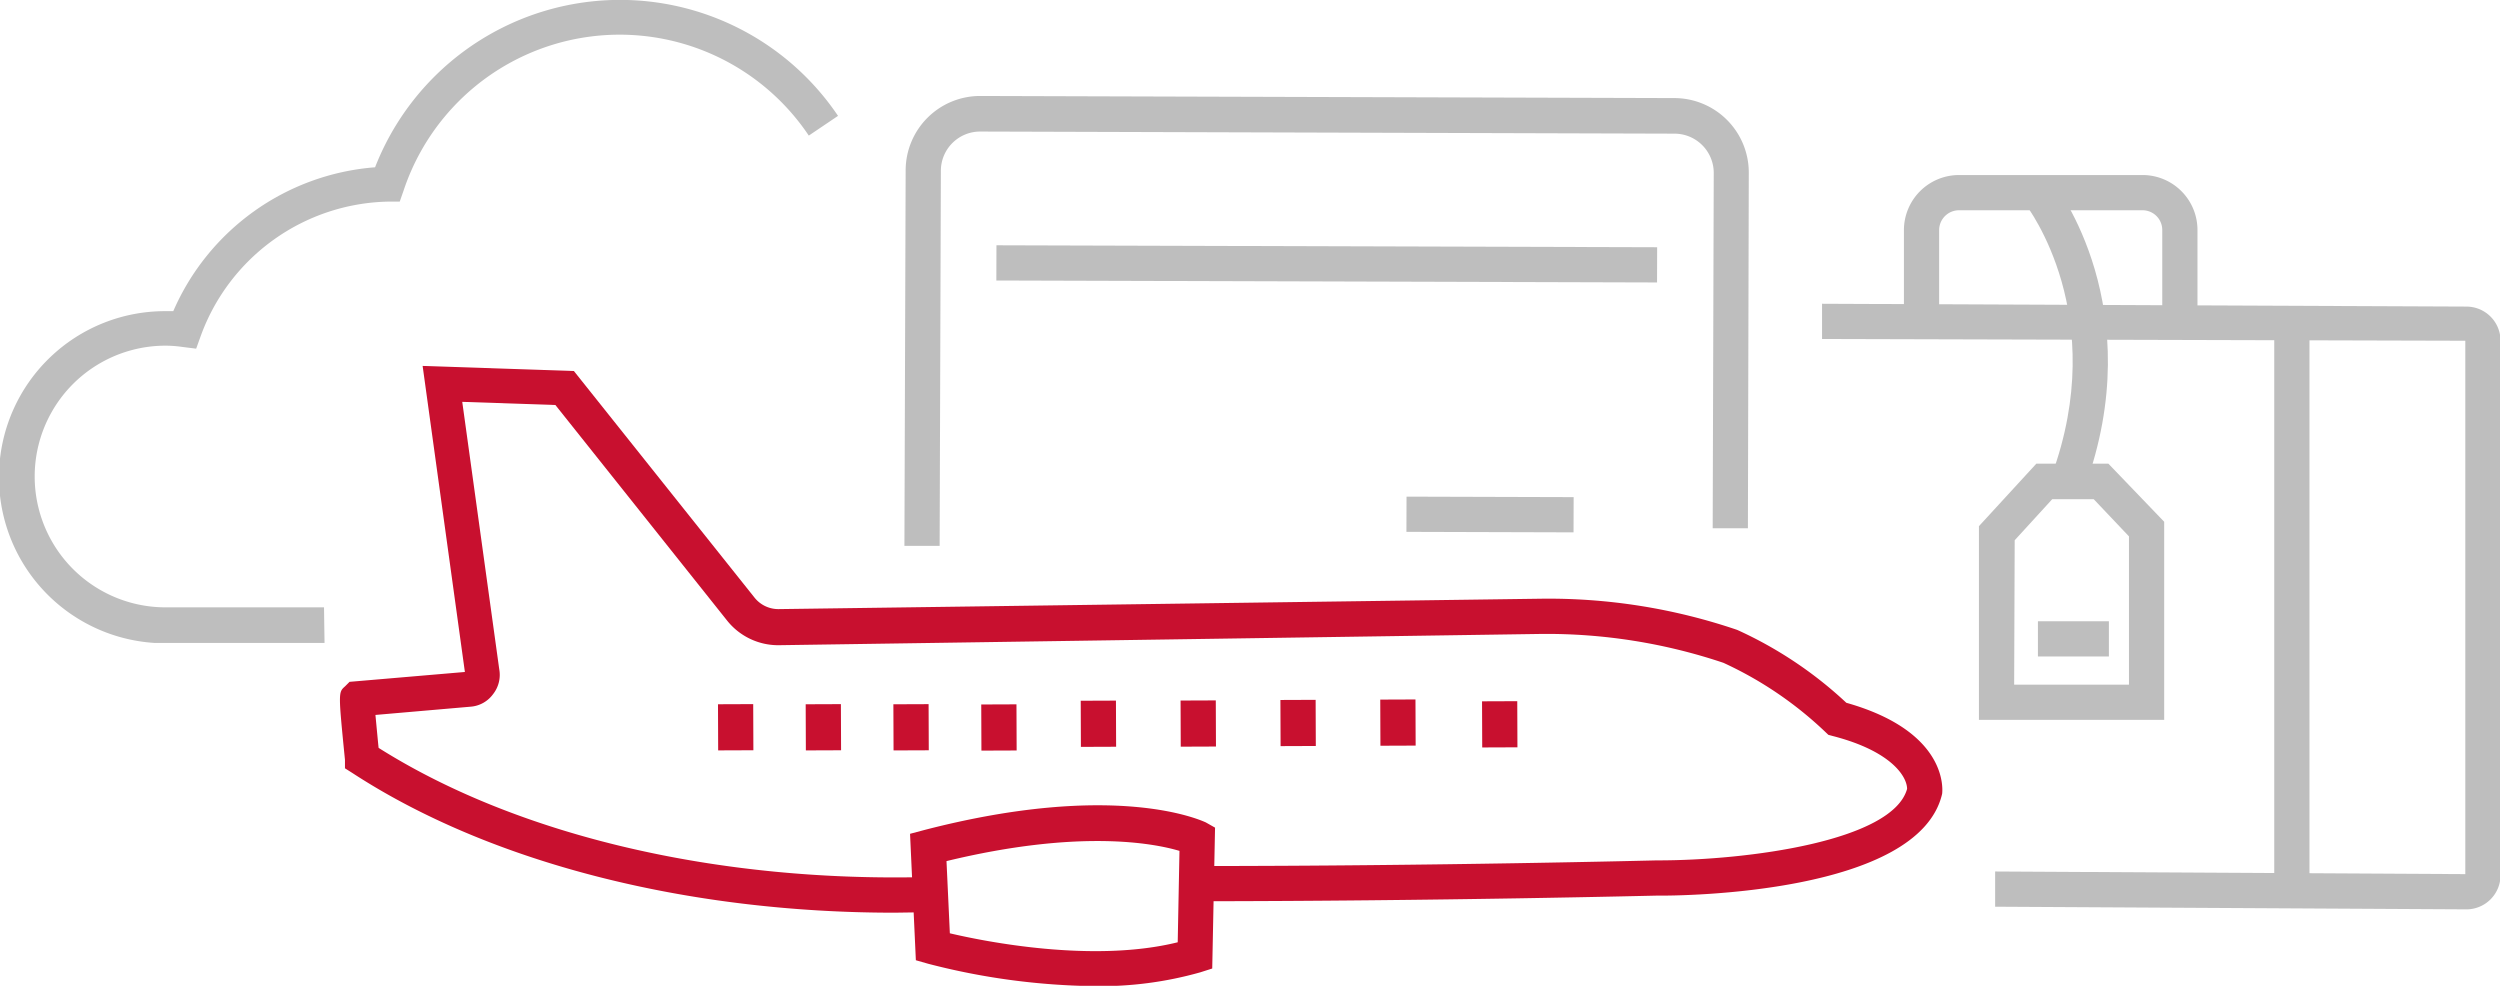 <svg xmlns="http://www.w3.org/2000/svg" viewBox="0 0 141.97 55.98"><defs><style>.cls-1{fill:#c8102f;}.cls-2{fill:#bebebe;}</style></defs><title>illustration-viajes-avion-maleta-cielo-millas-tarjeta</title><g id="Capa_2" data-name="Capa 2"><g id="Layer_1" data-name="Layer 1"><path class="cls-1" d="M62.16,56a39.21,39.21,0,0,1-9.45-1.27l-.7-.2-.33-7.18.79-.21c10.91-2.83,15.76-.54,16-.44L69,47l-.16,8-.69.22A20.82,20.82,0,0,1,62.16,56Zm-8.22-3c2,.47,8.13,1.7,12.94.51l.1-5.19c-1.44-.43-5.67-1.25-13.23.58Z"/><rect class="cls-1" x="61.38" y="39.79" width="2" height="2.62" transform="translate(-0.16 0.24) rotate(-0.22)"/><rect class="cls-1" x="55.73" y="40" width="2" height="2.62" transform="translate(-0.16 0.22) rotate(-0.22)"/><rect class="cls-1" x="50.74" y="39.99" width="2" height="2.62" transform="translate(-0.16 0.2) rotate(-0.22)"/><rect class="cls-1" x="45.76" y="39.99" width="2" height="2.62" transform="translate(-0.16 0.18) rotate(-0.22)"/><rect class="cls-1" x="40.78" y="39.99" width="2" height="2.62" transform="translate(-0.16 0.16) rotate(-0.22)"/><rect class="cls-1" x="67.05" y="39.77" width="2" height="2.62" transform="translate(-0.16 0.27) rotate(-0.22)"/><rect class="cls-1" x="72.72" y="39.74" width="2" height="2.62" transform="translate(-0.16 0.29) rotate(-0.22)"/><rect class="cls-1" x="78.39" y="39.72" width="2" height="2.62" transform="translate(-0.16 0.31) rotate(-0.22)"/><rect class="cls-1" x="84.17" y="39.82" width="2" height="2.62" transform="translate(-0.16 0.33) rotate(-0.22)"/><path class="cls-1" d="M50.79,51.83C39,51.83,27.83,49,20,43.89l-.41-.26,0-.48c-.38-3.83-.38-3.83,0-4.17l.26-.26,6.55-.56-2.4-17.38,8.59.29L42.85,33.94a1.73,1.73,0,0,0,1.36.65L87.48,34a33.26,33.26,0,0,1,11.17,1.77,22.92,22.92,0,0,1,6.2,4.14c5.84,1.65,5.46,5,5.44,5.17-1.31,5.66-14.71,5.8-16.2,5.78-.09,0-12.48.31-26.09.32v-2c13.58,0,26-.32,26.07-.32h.08c5.11,0,13.33-1.1,14.15-4.06,0-.69-.88-2.14-4.21-3l-.26-.07-.19-.18a21.21,21.21,0,0,0-5.77-3.91A31.52,31.52,0,0,0,87.5,36l-43.28.64a3.71,3.71,0,0,1-2.93-1.4L31.54,23l-5.29-.18L28.35,38A1.77,1.77,0,0,1,28,39.42a1.74,1.74,0,0,1-1.26.71l-5.42.47c.06.62.13,1.39.18,1.87,7.92,5,19.3,7.66,31.3,7.33l.06,2ZM26.37,38.36a0,0,0,0,0,0,0Z"/><path class="cls-2" d="M140,51.64l-26.7-.15v-2l26.7.15L140,19.35l-36.53-.1v-2l36.58.16A1.94,1.94,0,0,1,142,19.35V49.7A1.94,1.94,0,0,1,140,51.64Z"/><rect class="cls-2" x="129.15" y="18.25" width="2" height="31.88"/><path class="cls-2" d="M124.79,18.41h-2V13.06a1.12,1.12,0,0,0-1.12-1.12H111.25a1.13,1.13,0,0,0-1.13,1.12v5.35h-2V13.06a3.13,3.13,0,0,1,3.13-3.12h10.42a3.12,3.12,0,0,1,3.12,3.12Z"/><path class="cls-2" d="M118.39,27.68,116.51,27c3.32-9.07-1.32-15.18-1.51-15.44l1.57-1.23C116.8,10.61,122.1,17.52,118.39,27.68Z"/><path class="cls-2" d="M122.9,40.88H112.38v-11l3.26-3.55,4.09,0,3.17,3.3Zm-8.52-2h6.52V30.46l-2-2.11-2.36,0-2.13,2.33Z"/><rect class="cls-2" x="115.73" y="35.28" width="4.03" height="2"/><path class="cls-2" d="M53.36,31h-2l.07-21.33a4.23,4.23,0,0,1,4.23-4.22h0l39.44.12a4.23,4.23,0,0,1,4.21,4.25L99.26,30h-2l.06-20.18A2.23,2.23,0,0,0,95.1,7.59L55.66,7.47h0A2.23,2.23,0,0,0,53.43,9.7Z"/><rect class="cls-2" x="74.36" y="-3.78" width="2" height="37.52" transform="translate(60.14 90.3) rotate(-89.83)"/><rect class="cls-2" x="83.62" y="24.47" width="2" height="9.49" transform="translate(55.15 113.75) rotate(-89.83)"/><path class="cls-2" d="M18.43,36.51l-9.67,0a9.43,9.43,0,0,1,.67-18.84h.41A13.64,13.64,0,0,1,21.3,9.5,14.93,14.93,0,0,1,47.59,6.58L45.93,7.7a12.93,12.93,0,0,0-23,3.09l-.23.66-.7,0a11.58,11.58,0,0,0-10.59,7.6l-.27.75-.8-.1a6.72,6.72,0,0,0-.94-.07,7.43,7.43,0,0,0,0,14.86l1.33,0v0h7.67Z"/></g></g></svg>
